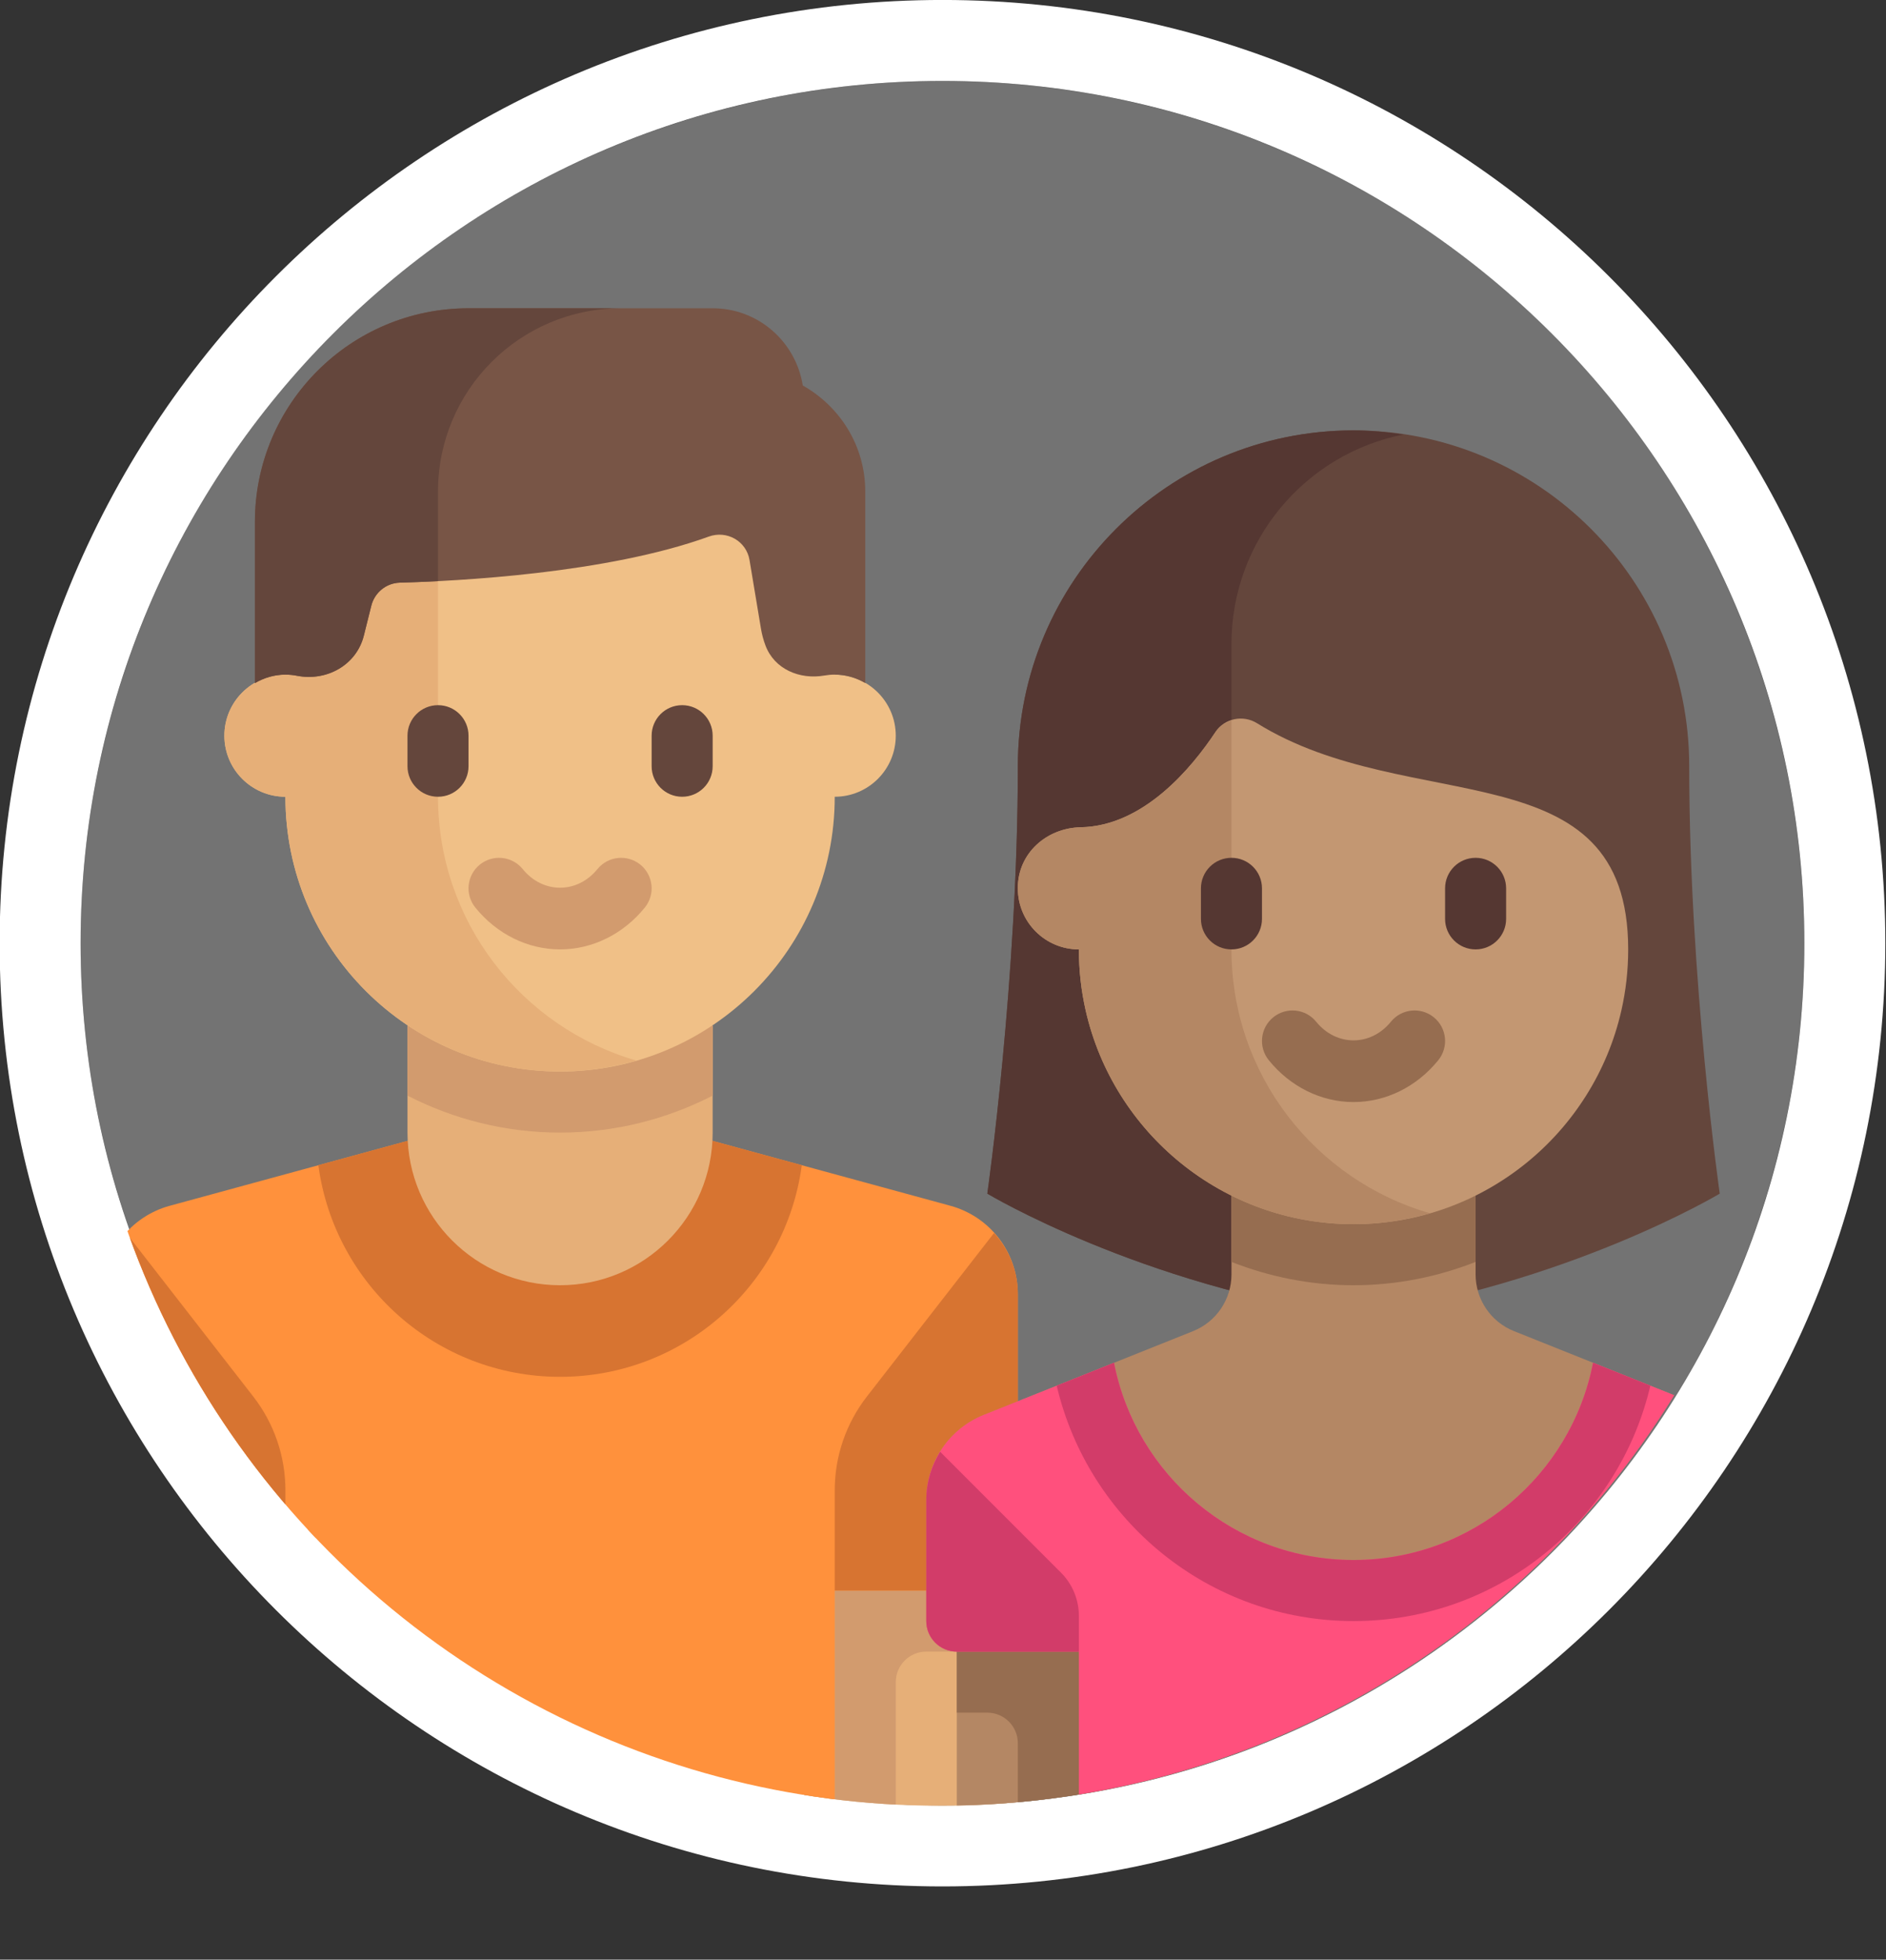 <?xml version="1.0" encoding="UTF-8" standalone="no"?>
<!DOCTYPE svg PUBLIC "-//W3C//DTD SVG 1.1//EN" "http://www.w3.org/Graphics/SVG/1.1/DTD/svg11.dtd">
<svg width="100%" height="100%" viewBox="0 0 233 242" version="1.1" xmlns="http://www.w3.org/2000/svg" xmlns:xlink="http://www.w3.org/1999/xlink" xml:space="preserve" xmlns:serif="http://www.serif.com/" style="fill-rule:evenodd;clip-rule:evenodd;stroke-linejoin:round;stroke-miterlimit:2;">
    <rect x="0" y="0" width="233" height="242" fill="#333333" stroke="none"/>
    <g transform="matrix(1,0,0,1,-3990.67,-243.752)">
        <g transform="matrix(1,0,0,1,1674.35,0)">
            <g transform="matrix(0.855,0,0,0.855,335.624,21.731)">
                <circle cx="2452.78" cy="395.901" r="124.537" style="fill:rgb(115,115,115);"/>
            </g>
            <g transform="matrix(0.855,0,0,0.855,335.624,21.731)">
                <path d="M2452.78,259.669C2377.6,259.669 2316.55,320.713 2316.55,395.901C2316.55,471.09 2377.6,532.134 2452.78,532.134C2527.97,532.134 2589.02,471.09 2589.02,395.901C2589.02,320.713 2527.97,259.669 2452.78,259.669ZM2452.78,271.364C2521.52,271.364 2577.32,327.168 2577.32,395.901C2577.32,464.635 2521.52,520.438 2452.78,520.438C2384.05,520.438 2328.25,464.635 2328.25,395.901C2328.25,327.168 2384.05,271.364 2452.78,271.364Z" style="fill:white;"/>
            </g>
            <g transform="matrix(1,0,0,1,-9.09495e-13,-5.368)">
                <clipPath id="_clip1">
                    <circle cx="2432.45" cy="365.631" r="106.482"/>
                </clipPath>
                <g clip-path="url(#_clip1)">
                    <g id="wife" transform="matrix(0.405,0,0,0.405,2432.64,387.098)">
                        <g transform="matrix(1,0,0,1,-256,-256)">
                            <clipPath id="_clip2">
                                <rect x="0" y="0" width="512.001" height="512.001"/>
                            </clipPath>
                            <g clip-path="url(#_clip2)">
                                <path d="M65.164,502.691L18.618,502.691C13.477,502.691 9.309,498.523 9.309,493.382L9.309,381.673L65.164,381.673L65.164,502.691Z" style="fill:rgb(230,175,120);fill-rule:nonzero;"/>
                                <path d="M9.309,400.291L9.309,418.909L27.927,418.909C33.068,418.909 37.236,423.077 37.236,428.218L37.236,502.691L65.163,502.691L65.163,400.291L9.309,400.291Z" style="fill:rgb(210,155,110);fill-rule:nonzero;"/>
                                <rect x="214.11" y="381.671" width="65.16" height="121.02" style="fill:rgb(230,175,120);"/>
                                <path d="M269.964,400.291L269.964,418.909L251.346,418.909C246.205,418.909 242.037,423.077 242.037,428.218L242.037,502.691L214.11,502.691L214.11,400.291L269.964,400.291Z" style="fill:rgb(210,155,110);fill-rule:nonzero;"/>
                                <path d="M258.694,282.969L176.873,260.654L102.4,260.654L20.579,282.969C8.429,286.283 0,297.319 0,309.912L0,390.981C0,396.122 4.168,400.29 9.309,400.29L55.854,400.29L55.854,493.381C55.854,498.522 60.022,502.69 65.163,502.69L214.108,502.69C219.249,502.69 223.417,498.522 223.417,493.381L223.417,400.29L269.962,400.29C275.103,400.29 279.271,396.122 279.271,390.981L279.271,309.912C279.273,297.319 270.844,286.283 258.694,282.969Z" style="fill:rgb(255,145,60);fill-rule:nonzero;"/>
                                <path d="M176.873,260.655L102.4,260.655L65.905,270.608C70.781,307.02 101.89,335.128 139.636,335.128C177.382,335.128 208.491,307.02 213.367,270.608L176.873,260.655Z" style="fill:rgb(215,116,49);fill-rule:nonzero;"/>
                                <path d="M93.091,228.073L93.091,260.655C93.091,286.361 113.93,307.2 139.636,307.2C165.342,307.2 186.181,286.361 186.181,260.655L186.181,228.073L93.091,228.073Z" style="fill:rgb(230,175,120);fill-rule:nonzero;"/>
                                <path d="M93.091,249.381C107.072,256.553 122.874,260.655 139.636,260.655C156.398,260.655 172.201,256.553 186.181,249.381L186.181,228.073L93.091,228.073L93.091,249.381Z" style="fill:rgb(210,155,110);fill-rule:nonzero;"/>
                                <path d="M223.418,121.018L223.418,65.164L55.855,65.164L55.855,121.019C45.573,121.019 37.237,129.354 37.237,139.637C37.237,149.919 45.573,158.255 55.855,158.255C55.855,204.527 93.365,242.037 139.637,242.037C185.909,242.037 223.419,204.527 223.419,158.255C233.701,158.255 242.037,149.919 242.037,139.637C242.036,129.353 233.701,121.018 223.418,121.018Z" style="fill:rgb(240,192,135);fill-rule:nonzero;"/>
                                <path d="M102.4,158.255L102.4,65.164L55.855,65.164L55.855,121.019C45.573,121.019 37.237,129.354 37.237,139.637C37.237,149.919 45.573,158.255 55.855,158.255C55.855,204.527 93.365,242.037 139.637,242.037C147.722,242.037 155.513,240.83 162.91,238.693C127.973,228.598 102.4,196.441 102.4,158.255Z" style="fill:rgb(230,175,120);fill-rule:nonzero;"/>
                                <path d="M139.636,204.8C129.781,204.8 120.363,200.15 113.791,192.045C110.546,188.05 111.164,182.19 115.155,178.95C119.164,175.718 125.019,176.336 128.246,180.318C134.391,187.882 144.882,187.882 151.028,180.318C154.264,176.336 160.119,175.718 164.119,178.95C168.11,182.191 168.728,188.05 165.483,192.045C158.909,200.15 149.491,204.8 139.636,204.8Z" style="fill:rgb(210,155,110);fill-rule:nonzero;"/>
                                <g>
                                    <path d="M102.4,158.255C97.255,158.255 93.091,154.087 93.091,148.946L93.091,139.637C93.091,134.496 97.255,130.328 102.4,130.328C107.545,130.328 111.709,134.496 111.709,139.637L111.709,148.946C111.709,154.086 107.545,158.255 102.4,158.255Z" style="fill:rgb(100,70,60);fill-rule:nonzero;"/>
                                    <path d="M176.873,158.255C171.728,158.255 167.564,154.087 167.564,148.946L167.564,139.637C167.564,134.496 171.728,130.328 176.873,130.328C182.018,130.328 186.182,134.496 186.182,139.637L186.182,148.946C186.182,154.086 182.018,158.255 176.873,158.255Z" style="fill:rgb(100,70,60);fill-rule:nonzero;"/>
                                </g>
                                <path d="M202.301,112.158C205.019,119.357 212.715,122.619 220.295,121.289C221.309,121.111 222.352,121.018 223.419,121.018C226.828,121.018 229.98,122.001 232.728,123.6L232.728,65.164C232.728,51.236 224.992,39.238 213.668,32.852C211.552,19.525 200.105,9.309 186.183,9.309L111.71,9.309C75.721,9.309 46.546,38.484 46.546,74.473L46.546,123.601C49.294,122.002 52.447,121.019 55.855,121.019C57.052,121.019 58.219,121.135 59.347,121.358C68.413,123.143 77.492,118.132 79.762,109.175L82.051,100.018C83.063,95.971 86.61,93.085 90.781,92.973C108.101,92.506 153.82,90.209 184.994,78.926C190.513,76.928 196.461,80.289 197.426,86.079L200.912,106.993C201.21,108.786 201.68,110.513 202.301,112.158Z" style="fill:rgb(120,85,70);fill-rule:nonzero;"/>
                                <path d="M102.4,65.164C102.4,34.316 127.407,9.309 158.255,9.309L111.71,9.309C75.721,9.309 46.546,38.483 46.546,74.473L46.546,123.601C49.294,122.002 52.447,121.019 55.855,121.019C57.052,121.019 58.219,121.135 59.347,121.358C68.413,123.143 77.492,118.132 79.762,109.174L82.051,100.017C83.062,95.97 86.61,93.085 90.781,92.972C93.837,92.89 97.813,92.745 102.401,92.509L102.401,65.164L102.4,65.164Z" style="fill:rgb(100,70,60);fill-rule:nonzero;"/>
                                <g>
                                    <path d="M0,309.912L0,390.982C0,396.123 4.168,400.291 9.309,400.291L55.854,400.291L55.854,369.716C55.854,359.365 52.404,349.31 46.049,341.14L7.259,291.265C2.746,296.27 0,302.814 0,309.912Z" style="fill:rgb(215,116,49);fill-rule:nonzero;"/>
                                    <path d="M279.273,309.912L279.273,390.982C279.273,396.123 275.105,400.291 269.964,400.291L223.419,400.291L223.419,369.716C223.419,359.365 226.869,349.31 233.224,341.14L272.015,291.265C276.527,296.27 279.273,302.814 279.273,309.912Z" style="fill:rgb(215,116,49);fill-rule:nonzero;"/>
                                </g>
                                <path d="M381.673,46.545C438.227,46.545 484.073,92.391 484.073,148.945C484.073,214.109 493.382,279.272 493.382,279.272C493.382,279.272 446.837,307.199 381.673,316.508C316.509,307.199 269.964,279.272 269.964,279.272C269.964,279.272 279.273,214.108 279.273,148.945C279.273,92.391 325.119,46.545 381.673,46.545Z" style="fill:rgb(100,70,60);fill-rule:nonzero;"/>
                                <path d="M344.436,139.636L344.436,111.709C344.436,80.064 366.999,53.709 396.91,47.802C391.926,47.057 386.865,46.546 381.673,46.546L381.672,46.546C325.118,46.546 279.272,92.392 279.272,148.946C279.272,214.11 269.963,279.273 269.963,279.273C269.963,279.273 316.508,307.2 381.672,316.509L381.672,176.873L344.436,139.636Z" style="fill:rgb(85,55,50);fill-rule:nonzero;"/>
                                <path d="M494.445,346.723L430.613,321.19C423.545,318.363 418.91,311.517 418.91,303.904L418.91,269.964L344.437,269.964L344.437,303.904C344.437,311.517 339.802,318.363 332.734,321.19L268.902,346.723C258.299,350.964 251.347,361.233 251.347,372.653L251.347,409.6C251.347,414.741 255.515,418.909 260.656,418.909L260.656,493.382C260.656,498.523 264.824,502.691 269.965,502.691L493.383,502.691C498.524,502.691 502.692,498.523 502.692,493.382L502.692,418.909C507.833,418.909 512.001,414.741 512.001,409.6L512.001,372.653C512,361.233 505.048,350.964 494.445,346.723Z" style="fill:rgb(180,135,100);fill-rule:nonzero;"/>
                                <g>
                                    <path d="M260.655,409.6L260.655,437.527L269.964,437.527C275.105,437.527 279.273,441.695 279.273,446.836L279.273,502.691L307.2,502.691L307.2,409.6L260.655,409.6Z" style="fill:rgb(150,109,80);fill-rule:nonzero;"/>
                                    <path d="M502.691,409.6L502.691,437.527L493.382,437.527C488.241,437.527 484.073,441.695 484.073,446.836L484.073,502.691L456.146,502.691L456.146,409.6L502.691,409.6Z" style="fill:rgb(150,109,80);fill-rule:nonzero;"/>
                                    <path d="M344.436,300.089C355.994,304.623 368.526,307.201 381.672,307.201C394.818,307.201 407.35,304.623 418.908,300.089L418.908,269.965L344.435,269.965L344.435,300.089L344.436,300.089Z" style="fill:rgb(150,109,80);fill-rule:nonzero;"/>
                                </g>
                                <path d="M465.455,204.8C465.455,143.167 398.833,164.811 352.231,135.83C347.988,133.191 342.338,134.332 339.577,138.497C332.386,149.346 317.67,167.194 298.487,167.557C287.993,167.756 279.273,175.538 279.273,186.034L279.273,186.181C279.273,196.464 287.609,204.799 297.891,204.799C297.891,211.199 298.609,217.431 299.967,223.419C308.434,260.729 341.8,288.581 381.672,288.581C421.544,288.581 454.91,260.729 463.377,223.419C464.737,217.432 465.455,211.2 465.455,204.8Z" style="fill:rgb(195,151,114);fill-rule:nonzero;"/>
                                <path d="M344.436,204.8L344.436,134.991C342.525,135.605 340.762,136.709 339.576,138.497C332.385,149.346 317.669,167.194 298.486,167.558C287.992,167.757 279.272,175.539 279.272,186.034L279.272,186.182C279.272,196.464 287.608,204.8 297.89,204.8C297.89,211.199 298.608,217.431 299.967,223.42C308.433,260.73 341.8,288.582 381.672,288.582C389.763,288.582 397.563,287.383 404.965,285.243C370.019,275.156 344.436,242.994 344.436,204.8Z" style="fill:rgb(180,135,100);fill-rule:nonzero;"/>
                                <path d="M381.673,251.345C371.818,251.345 362.4,246.695 355.828,238.59C352.583,234.595 353.201,228.735 357.192,225.495C361.201,222.259 367.056,222.877 370.283,226.863C376.428,234.427 386.919,234.427 393.065,226.863C396.292,222.877 402.156,222.258 406.156,225.495C410.147,228.736 410.765,234.595 407.52,238.59C400.945,246.695 391.527,251.345 381.673,251.345Z" style="fill:rgb(150,109,80);fill-rule:nonzero;"/>
                                <g>
                                    <path d="M418.909,204.8C413.764,204.8 409.6,200.632 409.6,195.491L409.6,186.182C409.6,181.041 413.764,176.873 418.909,176.873C424.054,176.873 428.218,181.041 428.218,186.182L428.218,195.491C428.218,200.632 424.055,204.8 418.909,204.8Z" style="fill:rgb(85,55,50);fill-rule:nonzero;"/>
                                    <path d="M344.436,204.8C339.291,204.8 335.127,200.632 335.127,195.491L335.127,186.182C335.127,181.041 339.291,176.873 344.436,176.873C349.581,176.873 353.745,181.041 353.745,186.182L353.745,195.491C353.745,200.632 349.582,204.8 344.436,204.8Z" style="fill:rgb(85,55,50);fill-rule:nonzero;"/>
                                </g>
                                <path d="M494.445,346.723L454.736,330.839C448.051,365.107 417.897,390.981 381.673,390.981C345.449,390.981 315.295,365.107 308.61,330.839L268.901,346.723C258.298,350.964 251.346,361.233 251.346,372.653L251.346,409.6C251.346,414.741 255.514,418.909 260.655,418.909L297.891,418.909L297.891,502.691L465.455,502.691L465.455,418.909L502.691,418.909C507.832,418.909 512,414.741 512,409.6L512,372.653C512,361.233 505.048,350.964 494.445,346.723Z" style="fill:rgb(255,80,125);fill-rule:nonzero;"/>
                                <g>
                                    <path d="M454.736,330.84C448.051,365.108 417.897,390.982 381.673,390.982C345.449,390.982 315.295,365.108 308.61,330.84L291.132,337.831C300.784,378.95 337.609,409.6 381.673,409.6C425.737,409.6 462.562,378.95 472.214,337.831L454.736,330.84Z" style="fill:rgb(210,60,105);fill-rule:nonzero;"/>
                                    <path d="M297.891,408.003C297.891,403.065 295.929,398.33 292.438,394.838L255.581,357.981C252.903,362.305 251.346,367.339 251.346,372.653L251.346,409.6C251.346,414.741 255.514,418.909 260.655,418.909L297.891,418.909L297.891,408.003Z" style="fill:rgb(210,60,105);fill-rule:nonzero;"/>
                                    <path d="M465.455,408.003C465.455,403.065 467.417,398.33 470.908,394.838L507.765,357.981C510.443,362.305 512,367.339 512,372.653L512,409.6C512,414.741 507.832,418.909 502.691,418.909L465.455,418.909L465.455,408.003Z" style="fill:rgb(210,60,105);fill-rule:nonzero;"/>
                                </g>
                            </g>
                        </g>
                    </g>
                </g>
            </g>
        </g>
    </g>
</svg>
